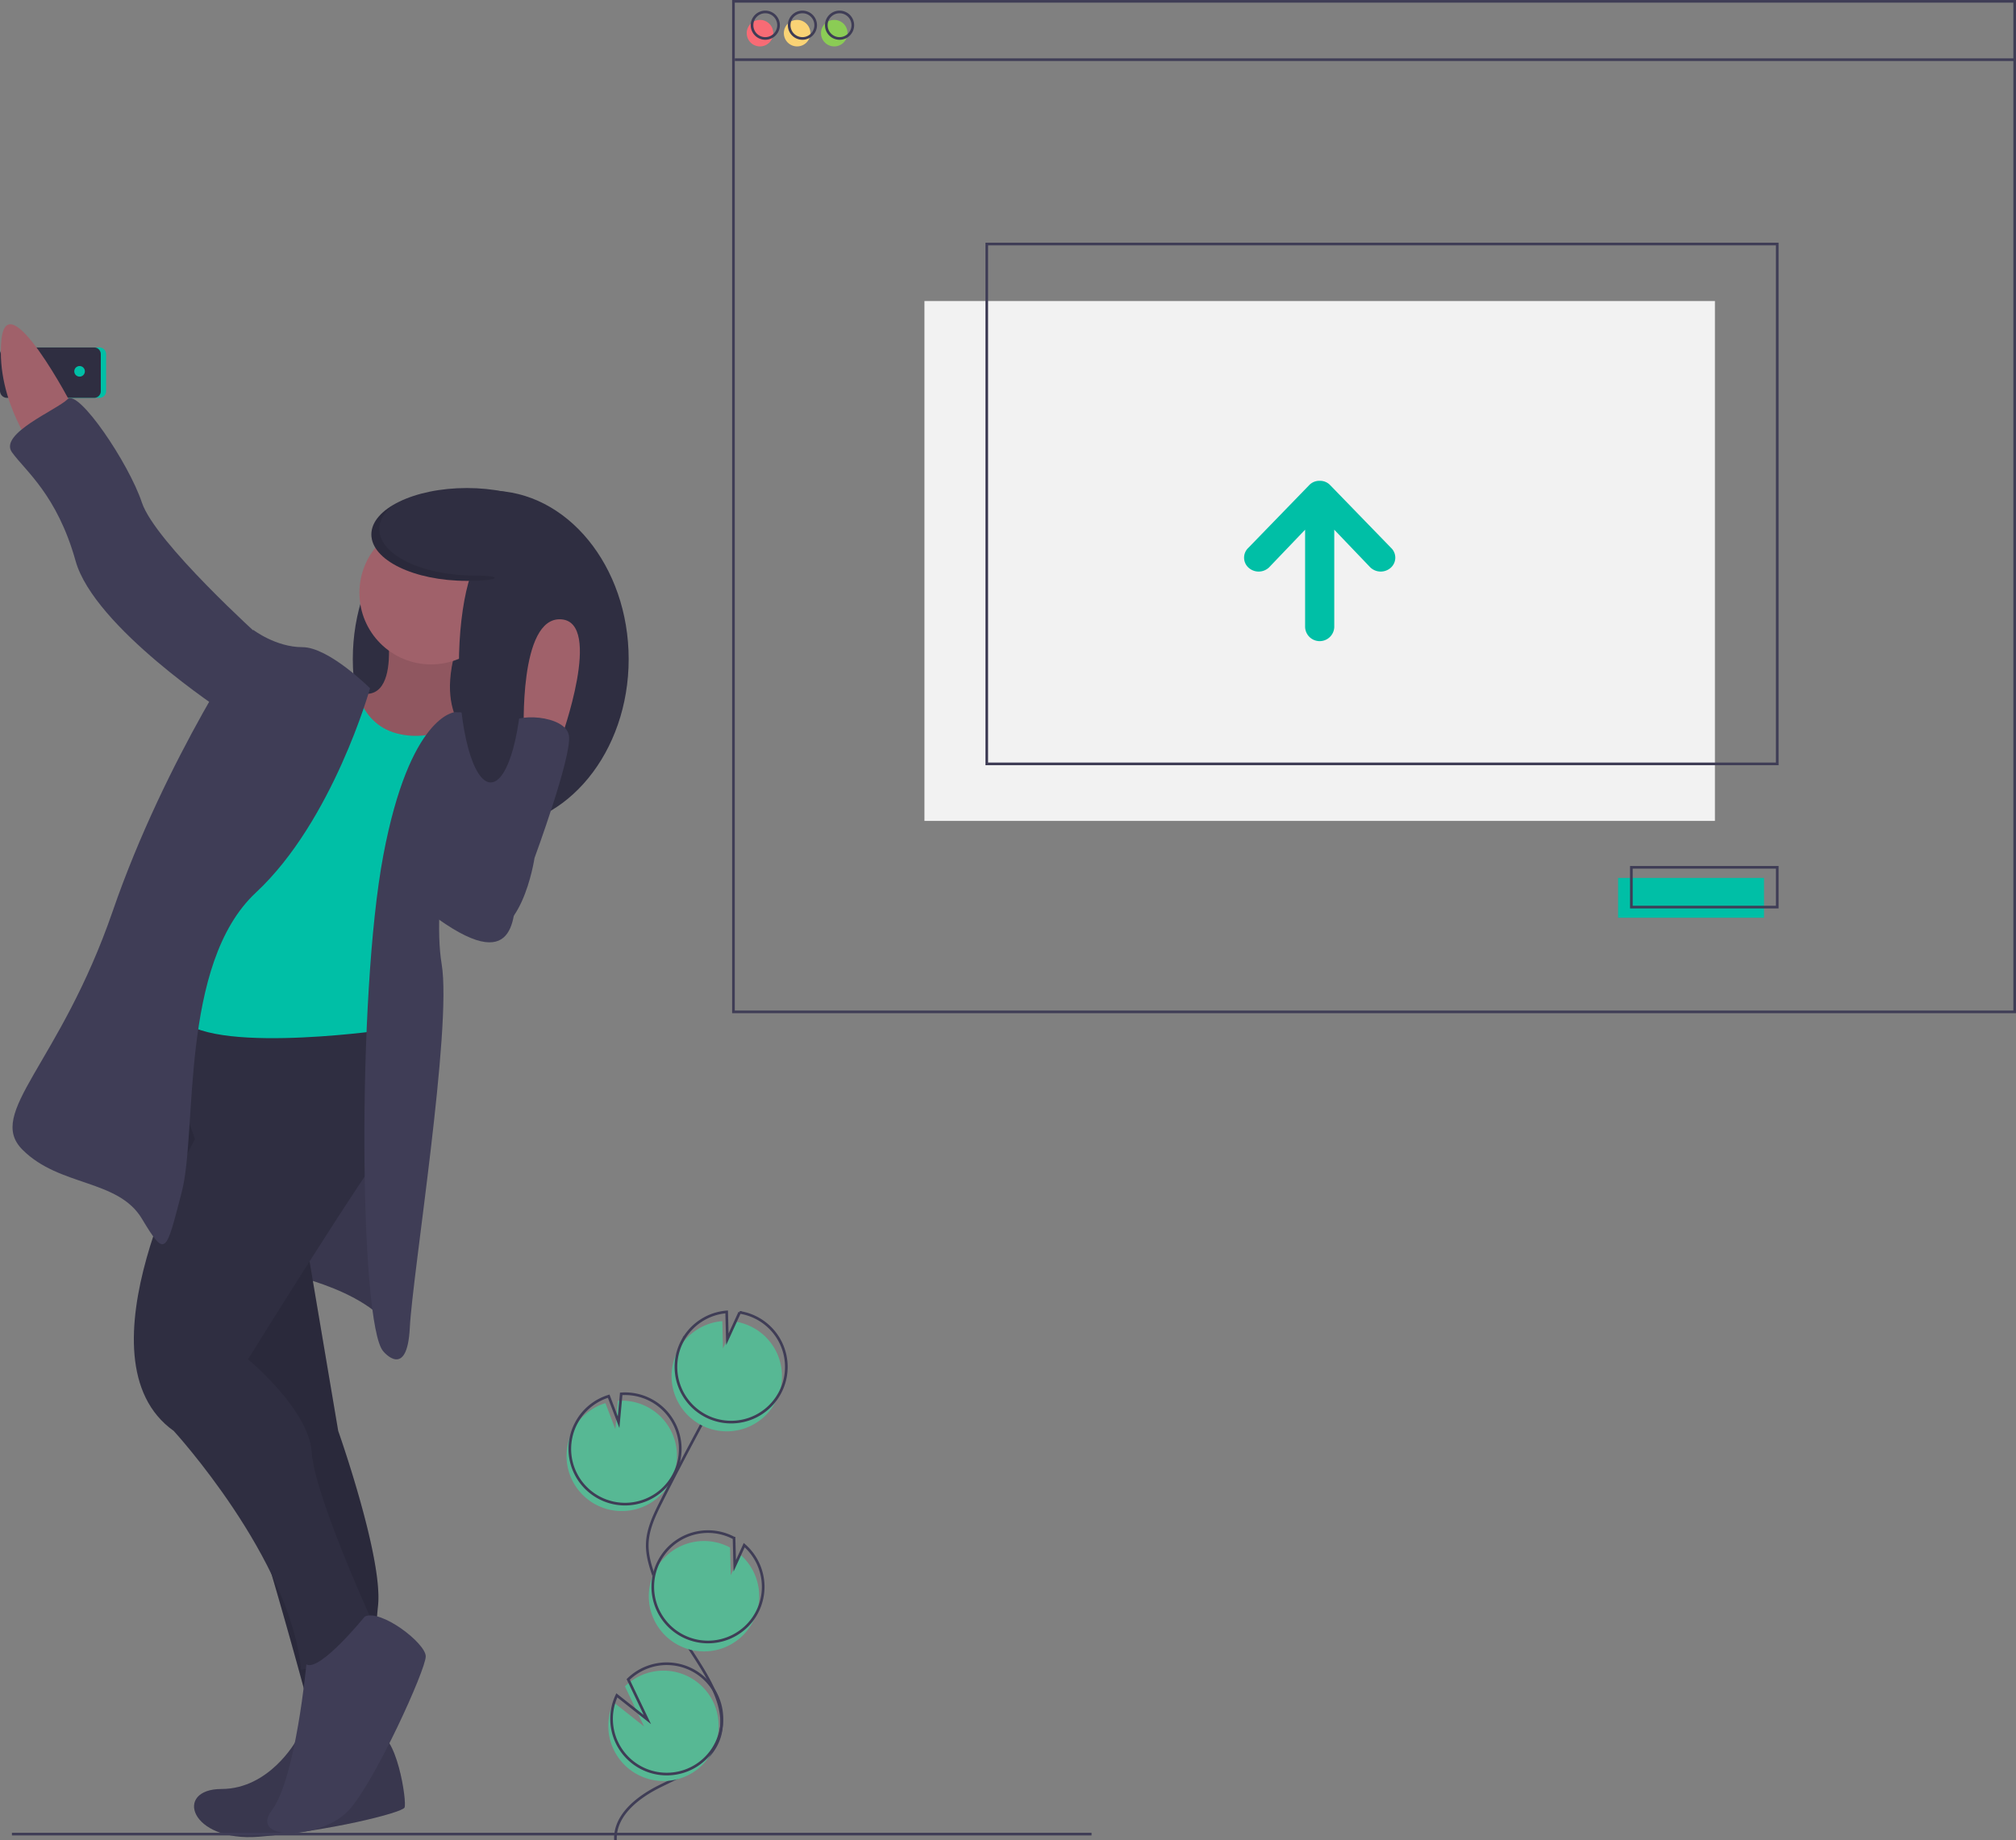 <svg id="e1675d86-3465-436e-a974-bad49a6f132e" data-name="Layer 1" xmlns="http://www.w3.org/2000/svg" width="760" height="693.824" viewBox="0 0 760 693.824"><rect x="0" y="0" width="760" height="693.824" fill="#808080" stroke="none"/><title>upload image</title><ellipse cx="185" cy="248.5" rx="52" ry="63.5" fill="#2f2e41"/><path d="M361.5,756.351l-30,3s-10,18-28,18-12,20,14,18,54-9,55-11S369.5,755.351,361.5,756.351Z" transform="translate(-220 -102.852)" fill="#3f3d56"/><path d="M361.5,756.351l-30,3s-10,18-28,18-12,20,14,18,54-9,55-11S369.5,755.351,361.5,756.351Z" transform="translate(-220 -102.852)" opacity="0.1"/><path d="M319.5,581.351s34,5,47,21,4-61,4-61l-4-35-27,2-22,45Z" transform="translate(-220 -102.852)" fill="#3f3d56"/><path d="M319.5,581.351s34,5,47,21,4-61,4-61l-4-35-27,2-22,45Z" transform="translate(-220 -102.852)" opacity="0.1"/><path d="M431.5,381.351s16-44,0-45-14,43-14,43Z" transform="translate(-220 -102.852)" fill="#a0616a"/><path d="M5,131H37.492A2.508,2.508,0,0,1,40,133.508v13.984A2.508,2.508,0,0,1,37.492,150H5a0,0,0,0,1,0,0V131A0,0,0,0,1,5,131Z" fill="#00bfa6"/><path d="M2.646,131H35.492A2.508,2.508,0,0,1,38,133.508v13.984A2.508,2.508,0,0,1,35.492,150H2.646A2.646,2.646,0,0,1,0,147.354V133.646A2.646,2.646,0,0,1,2.646,131Z" fill="#2f2e41"/><circle cx="30" cy="140" r="2" fill="#00bfa6"/><path d="M247.5,256.351s-25-48-27-25,13,42,13,42Z" transform="translate(-220 -102.852)" fill="#a0616a"/><path d="M393.011,371.441S415,372.851,417,384.851s-16,49-16,49l-24-2-3-24Z" transform="translate(-220 -102.852)" fill="#3f3d56"/><path d="M365.5,336.351s8,41-18,24,10,30,10,30,28,7,37-2-13.5-10.5-1-46C406.938,304.188,365.5,336.351,365.5,336.351Z" transform="translate(-220 -102.852)" fill="#a0616a"/><path d="M365.5,336.351s8,41-18,24,10,30,10,30,28,7,37-2-13.5-10.5-1-46C406.938,304.188,365.5,336.351,365.5,336.351Z" transform="translate(-220 -102.852)" opacity="0.1"/><path d="M277,476.851s22.5,163.5,29.5,173.5,31,100,31,100l26-9a119.775,119.775,0,0,1-1-33c2-18-15-66-15-66l-25-148Z" transform="translate(-220 -102.852)" fill="#2f2e41"/><path d="M277,476.851s22.5,163.5,29.5,173.5,31,100,31,100l26-9a119.775,119.775,0,0,1-1-33c2-18-15-66-15-66l-25-148Z" transform="translate(-220 -102.852)" opacity="0.1"/><path d="M271.5,469.351l22,63s-46,83-8,110c0,0,44,48,48,90,0,0,23-2,26-20,0,0-21-46-22-62s-24-35-24-35,44-71,54-83,11-58-14-58S271.5,469.351,271.5,469.351Z" transform="translate(-220 -102.852)" fill="#2f2e41"/><path d="M357.5,712.351s-17,21-22,18c0,0-4,43-13,55s19,11,29,0,29-53,29-58S363.5,709.351,357.5,712.351Z" transform="translate(-220 -102.852)" fill="#3f3d56"/><circle cx="162.5" cy="223.5" r="27" fill="#a0616a"/><path d="M353.5,358.351s1,17,16,21,27-6,27-6l4,8-13,32-24,78s-71,10-77-7,10-65,10-65l23-33,9-22,10-11Z" transform="translate(-220 -102.852)" fill="#00bfa6"/><path d="M359.5,362.351s-15.5-15.5-25.5-15.5-18.5-6.5-18.5-6.5-33,48-53,106-48,76-34,90,36,11,45,26,9,13,15-10-1-86,28-113S359.5,362.351,359.5,362.351Z" transform="translate(-220 -102.852)" fill="#3f3d56"/><path d="M318.5,343.351s-40-36-45-51-24-43-28-39-26,13-21,20,17,16,24,41,56,57,56,57Z" transform="translate(-220 -102.852)" fill="#3f3d56"/><path d="M391.5,371.351s-17,1-27,54-9,177,0,187c0,0,9,11,10-9s16-113,12-137,5-76,18-85S391.5,371.351,391.5,371.351Z" transform="translate(-220 -102.852)" fill="#3f3d56"/><path d="M382.5,415.351s33,15,32,26-2,33-43-3Z" transform="translate(-220 -102.852)" fill="#3f3d56"/><path d="M394.5,415.351s-14,33,4,39,23-28,23-28,14-38,13-46-21-9-23-4S394.5,415.351,394.5,415.351Z" transform="translate(-220 -102.852)" fill="#3f3d56"/><ellipse cx="185" cy="251" rx="12" ry="44" fill="#2f2e41"/><ellipse cx="176" cy="201.5" rx="36" ry="17.5" fill="#2f2e41"/><path d="M399,319.851c-19.882,0-36-7.835-36-17.5,0-3.408,2.011-6.586,5.477-9.276C363.191,296.122,360,300.055,360,304.351c0,9.665,16.118,17.5,36,17.5C408.872,321.851,410.043,319.851,399,319.851Z" transform="translate(-220 -102.852)" opacity="0.1"/><path d="M444.613,670.117a20.813,20.813,0,1,0,8.339-39.133l-.986,10.679-3.731-9.8a20.734,20.734,0,0,0-12.221,10.109,20.408,20.408,0,0,0-1.974,5.407A20.809,20.809,0,0,0,444.613,670.117Z" transform="translate(-220 -102.852)" fill="#57b894"/><path d="M452.029,796.649c-.495-9.271,8.313-16.181,16.631-20.306s17.9-7.978,21.735-16.433c5.513-12.151-3.919-25.329-11.121-36.561a125.3,125.3,0,0,1-12.919-26.631c-1.298-3.751-2.429-7.641-2.348-11.61.116-5.716,2.713-11.052,5.29-16.155q12.88-25.498,26.954-50.369" transform="translate(-220 -102.852)" fill="none" stroke="#3f3d56" stroke-miterlimit="10"/><path d="M445.848,667.506a20.813,20.813,0,1,0,8.339-39.133l-.986,10.679-3.731-9.8a20.734,20.734,0,0,0-12.221,10.109,20.409,20.409,0,0,0-1.974,5.407A20.809,20.809,0,0,0,445.848,667.506Z" transform="translate(-220 -102.852)" fill="none" stroke="#3f3d56" stroke-miterlimit="10"/><path d="M475.608,611.925a20.788,20.788,0,0,1,16.682-10.968l.269,10.323,4.645-10.145a20.81,20.81,0,1,1-21.596,10.789Z" transform="translate(-220 -102.852)" fill="#57b894"/><path d="M477.255,608.444a20.788,20.788,0,0,1,16.682-10.968l.269,10.323,4.645-10.145a20.81,20.81,0,1,1-21.596,10.789Z" transform="translate(-220 -102.852)" fill="none" stroke="#3f3d56" stroke-miterlimit="10"/><path d="M475.628,723.041a20.81,20.81,0,0,0,23.426-34.076l-3.569,7.796-.27-10.445a.364.364,0,0,0-.05-.027,20.811,20.811,0,1,0-19.538,36.752Z" transform="translate(-220 -102.852)" fill="#57b894"/><path d="M477.131,719.492a20.81,20.81,0,0,0,23.426-34.076l-3.569,7.796-.27-10.445a.364.364,0,0,0-.05-.027,20.811,20.811,0,1,0-19.538,36.752Z" transform="translate(-220 -102.852)" fill="none" stroke="#3f3d56" stroke-miterlimit="10"/><path d="M449.331,754.226a20.801,20.801,0,1,0,6.255-15.574l7.225,15.118-11.507-9.11A20.616,20.616,0,0,0,449.331,754.226Z" transform="translate(-220 -102.852)" fill="#57b894"/><path d="M450.566,751.615a20.801,20.801,0,1,0,6.255-15.574l7.225,15.118-11.507-9.11A20.617,20.617,0,0,0,450.566,751.615Z" transform="translate(-220 -102.852)" fill="none" stroke="#3f3d56" stroke-miterlimit="10"/><line x1="4.5" y1="691.5" x2="411.5" y2="691.5" fill="none" stroke="#3f3d56" stroke-miterlimit="10"/><rect x="348.5" y="113.5" width="298" height="196" fill="#f2f2f2"/><rect x="276.5" y="0.5" width="483" height="381" fill="none" stroke="#3f3d56" stroke-miterlimit="10"/><line x1="277" y1="22.5" x2="760" y2="22.5" fill="none" stroke="#3f3d56" stroke-miterlimit="10"/><circle cx="286.5" cy="12.5" r="5" fill="#f86b75"/><circle cx="300.5" cy="12.5" r="5" fill="#fad375"/><circle cx="314.5" cy="12.5" r="5" fill="#8bcc55"/><circle cx="288.5" cy="9.5" r="5" fill="none" stroke="#3f3d56" stroke-miterlimit="10"/><circle cx="302.5" cy="9.5" r="5" fill="none" stroke="#3f3d56" stroke-miterlimit="10"/><circle cx="316.5" cy="9.5" r="5" fill="none" stroke="#3f3d56" stroke-miterlimit="10"/><rect x="372" y="92" width="298" height="196" fill="none" stroke="#3f3d56" stroke-miterlimit="10"/><rect x="610" y="331" width="55" height="15" fill="#00bfa6"/><rect x="615" y="327" width="55" height="15" fill="none" stroke="#3f3d56" stroke-miterlimit="10"/><path d="M744.39,309.398,721.381,285.684a5.23,5.23,0,0,0-3.846-1.545h-.069a5.23,5.23,0,0,0-3.846,1.545l-23.009,23.714a5.078,5.078,0,0,0,0,7.418,5.68,5.68,0,0,0,7.761,0l13.634-14.252v36.746a5.5,5.5,0,0,0,10.99,0v-36.746l13.634,14.252a5.68,5.68,0,0,0,7.761,0,5.078,5.078,0,0,0,0-7.418Z" transform="translate(-220 -102.852)" fill="#00bfa6"/></svg>